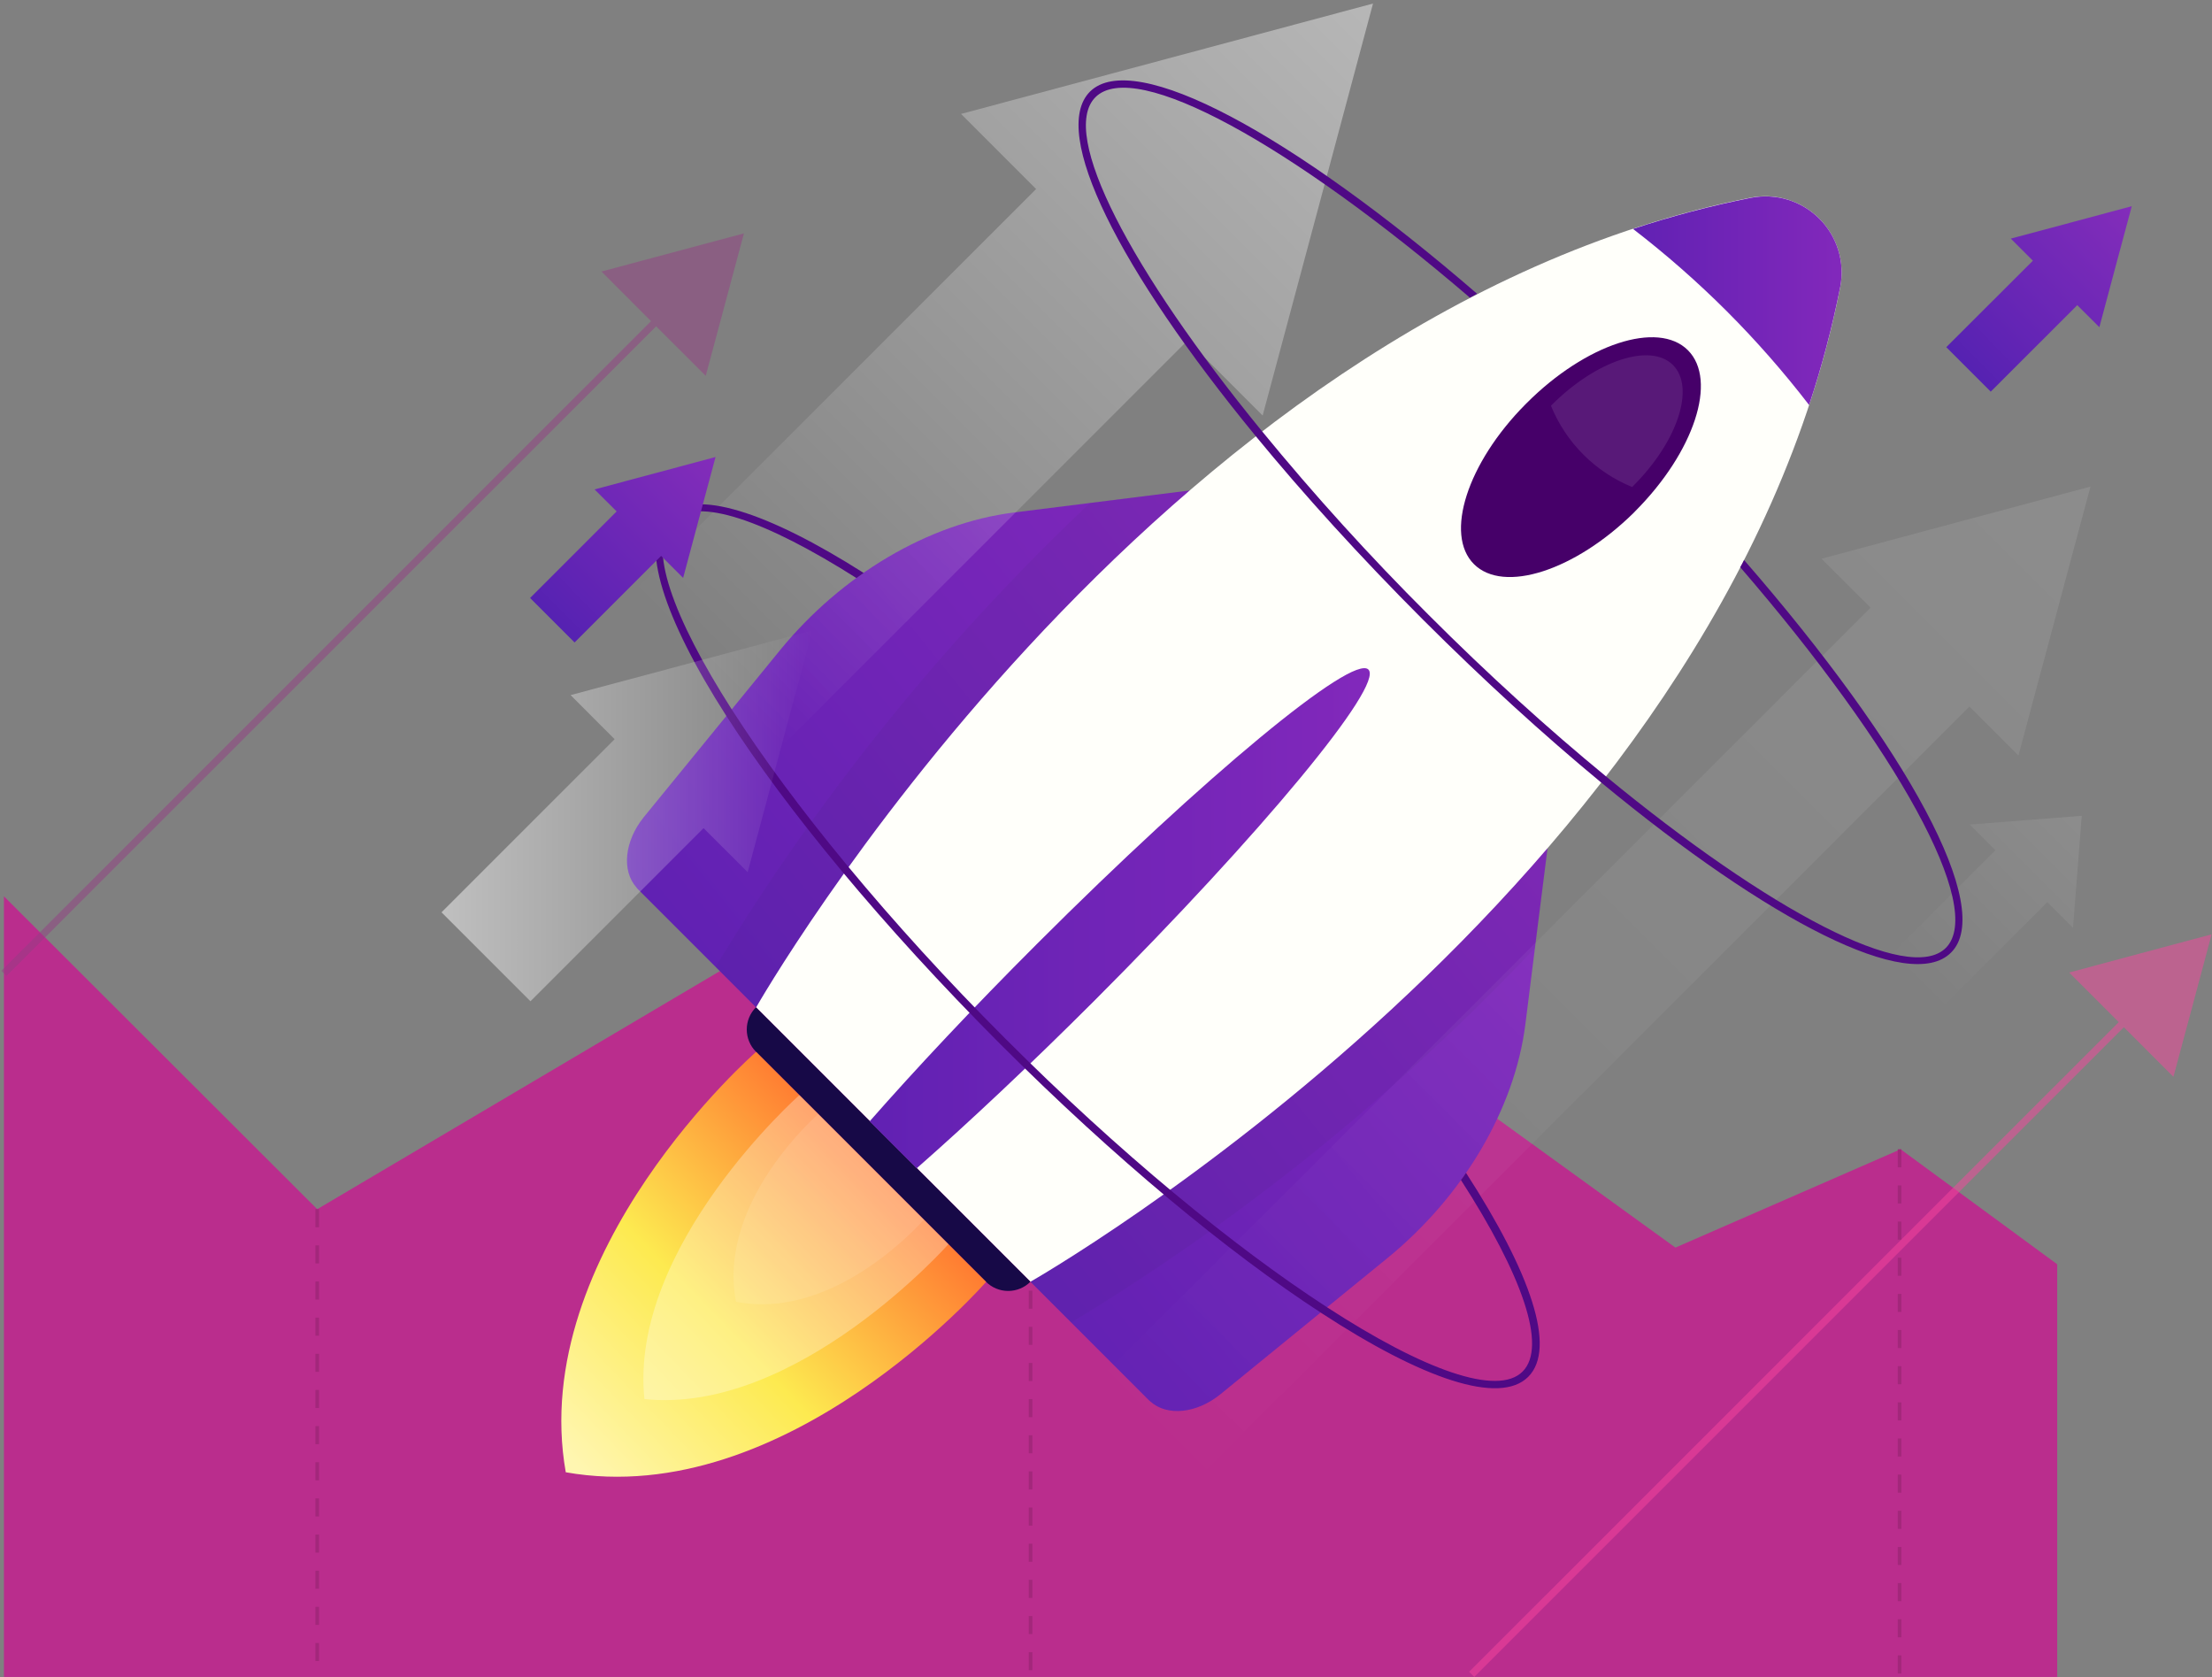 <svg width="612" height="464" viewBox="0 0 612 464" fill="none" xmlns="http://www.w3.org/2000/svg">
<rect x="0" y="0" width="612" height="464" fill="#808080" stroke="none"/>
<path d="M1.086 247.936L87.765 334.489L286.468 217.021L463.541 345.114L525.854 317.914L569.173 349.727V463.88H1.086V247.936Z" fill="#BA2D8D"/>
<path d="M87.766 334.489V463.88" stroke="#A3277B" stroke-miterlimit="10" stroke-dasharray="5 5"/>
<path d="M525.555 317.914V463.88" stroke="#A3277B" stroke-miterlimit="10" stroke-dasharray="5 5"/>
<path d="M285.129 217.021V463.88" stroke="#A3277B" stroke-miterlimit="10" stroke-dasharray="5 5"/>
<path d="M209.195 278.671L176.481 245.959C176.325 245.819 176.191 245.658 176.081 245.48C171.947 240.847 172.786 232.679 178.078 226.089L215.666 180.036C232.802 158.987 256.968 144.728 280.495 141.772L301.546 139.136L346.783 133.464L335.658 145.207L209.195 278.671Z" fill="url(#paint0_linear_299_41)"/>
<path opacity="0.05" d="M209.197 278.671L197.973 267.448C226.582 220.223 261.42 177.064 301.548 139.136L346.785 133.464L335.661 145.207L209.197 278.671Z" fill="#21292E"/>
<path d="M285.129 354.6L317.863 387.332C318.002 387.48 318.156 387.614 318.323 387.731C322.956 391.845 331.145 391.006 337.715 385.634L383.771 348.089C404.822 330.954 419.082 306.79 422.038 283.284L424.674 262.255L430.386 217.021L418.643 228.165L285.129 354.6Z" fill="url(#paint1_linear_299_41)"/>
<path opacity="0.05" d="M285.129 354.6L296.373 365.843C343.595 337.227 386.749 302.385 424.674 262.255L430.386 217.021L418.643 228.165L285.129 354.6Z" fill="#21292E"/>
<path d="M484.271 54.7C318.063 87.531 209.195 278.671 209.195 278.671L247.142 316.616L285.089 354.56C285.089 354.56 476.362 245.74 509.117 79.543C509.799 76.135 509.63 72.611 508.623 69.283C507.616 65.956 505.803 62.929 503.345 60.471C500.887 58.013 497.859 56.2 494.532 55.194C491.205 54.187 487.68 54.017 484.271 54.7Z" fill="#FFFFFA"/>
<path d="M452.378 141.452L451.958 141.892C435.701 157.868 416.008 164.239 407.8 156.051C399.591 147.863 405.962 128.092 421.98 111.916L422.419 111.476C438.757 95.14 458.709 88.59 466.997 96.878C475.286 105.166 468.735 125.076 452.378 141.452Z" fill="#460069"/>
<path opacity="0.1" d="M451.898 134.383L451.578 134.723C446.522 132.663 441.93 129.612 438.071 125.75C434.212 121.888 431.165 117.293 429.109 112.236L429.429 111.916C441.692 99.674 456.651 94.761 462.862 100.972C469.074 107.183 464.161 122.141 451.898 134.383Z" fill="white"/>
<path d="M477.74 86.074C485.885 94.23 493.497 102.902 500.528 112.036C504.066 101.353 506.941 90.461 509.136 79.424C509.8 76.037 509.621 72.539 508.614 69.237C507.607 65.936 505.804 62.933 503.364 60.492C500.923 58.052 497.92 56.249 494.618 55.242C491.317 54.236 487.818 54.056 484.431 54.72C473.393 56.916 462.501 59.79 451.816 63.327C460.936 70.346 469.595 77.944 477.74 86.074V86.074Z" fill="url(#paint2_linear_299_41)"/>
<path d="M209.194 278.672L285.088 354.56C283.455 356.19 281.243 357.105 278.936 357.105C276.63 357.105 274.418 356.19 272.785 354.56L209.154 290.934C207.524 289.301 206.609 287.089 206.609 284.783C206.609 282.476 207.524 280.264 209.154 278.632L209.194 278.672Z" fill="#170947"/>
<path d="M253.615 323.186C268.035 310.525 284.971 294.608 302.707 276.894C348.982 230.602 382.995 189.562 378.601 185.209C374.207 180.855 333.184 214.845 286.909 261.097C269.173 278.811 253.276 295.767 240.613 310.185L253.615 323.186Z" fill="url(#paint3_linear_299_41)"/>
<path d="M272.829 354.6L241.013 322.787L209.197 290.974C209.197 290.974 145.766 346.253 156.531 407.263C217.546 418.067 272.829 354.6 272.829 354.6Z" fill="url(#paint4_linear_299_41)"/>
<path opacity="0.3" d="M262.401 344.175L241.77 323.545L221.159 302.936C221.159 302.936 173.885 344.874 178.299 387.012C220.44 391.426 262.401 344.175 262.401 344.175Z" fill="#FFFFFA"/>
<path opacity="0.1" d="M255.611 337.385L240.991 322.786L226.392 308.168C226.392 308.168 198.251 332.532 203.644 360.092C231.265 365.524 255.611 337.385 255.611 337.385Z" fill="#FFFFFA"/>
<g opacity="0.5">
<path d="M407.18 463.161L590.284 280.069" stroke="#F8469E" stroke-width="2" stroke-miterlimit="10"/>
<path d="M586.908 283.444L572.488 269.025L592.181 263.733L611.893 258.461L606.621 278.172L601.328 297.863L586.908 283.444Z" fill="#F8469E"/>
</g>
<g opacity="0.5">
<path d="M1.086 269.265L184.21 86.174" stroke="#943D84" stroke-width="2" stroke-miterlimit="10"/>
<path d="M180.834 89.549L166.414 75.11L186.107 69.838L205.819 64.565L200.546 84.257L195.254 103.968L180.834 89.549Z" fill="#943D84"/>
</g>
<path opacity="0.5" d="M349.342 114.951L364.621 57.955L379.879 0.979L322.879 16.256L265.898 31.514L286.669 52.283L164.859 174.065L206.781 215.963L328.571 94.182L349.342 114.951Z" fill="url(#paint5_linear_299_41)"/>
<path opacity="0.1" d="M558.448 209.013L568.415 171.808L578.381 134.603L541.173 144.568L503.964 154.553L517.526 168.093L301.367 384.237L328.729 411.596L544.887 195.453L558.448 209.013Z" fill="url(#paint6_linear_299_41)"/>
<path opacity="0.1" d="M573.549 256.664L575.965 225.669L544.949 228.085L552.059 235.195L520.383 266.869L534.743 281.247L566.439 249.554L573.549 256.664Z" fill="url(#paint7_linear_299_41)"/>
<path d="M580.837 90.507L585.311 73.772L589.805 57.036L573.068 61.529L556.332 66.003L562.443 72.114L538.477 96.039L550.779 108.341L574.726 84.416L580.837 90.507Z" fill="url(#paint8_linear_299_41)"/>
<path d="M482.534 154.913C482.194 155.612 481.855 156.311 481.475 156.91C524.595 206.837 549.381 251.112 538.376 262.195C528.15 272.42 489.544 251.97 444.307 214.745C428.449 201.724 411.773 186.626 395.216 170.051C379.021 153.913 363.649 136.97 349.16 119.285C312.791 74.79 292.959 37.006 303.064 26.9C314.009 15.937 357.429 40.121 406.68 82.339L408.677 81.261C357.389 36.966 313.69 13.36 301.567 25.343C290.382 36.526 309.555 74.511 347.343 120.543C360.664 136.759 376.302 153.994 393.698 171.409C410.514 188.204 427.171 203.362 442.909 216.383C489.684 255.026 528.45 274.837 539.774 263.533C552.097 251.451 527.771 206.916 482.534 154.913Z" fill="#4F0985"/>
<path d="M405.602 324.424C405.171 325.114 404.705 325.78 404.204 326.421C421.061 352.583 428.171 372.474 421.26 379.403C414.35 386.333 393.859 378.984 367.176 361.63C341.212 344.794 309.476 318.653 278.1 287.259C245.925 255.106 219.262 222.494 202.486 196.292C186.009 170.51 179.098 150.958 185.949 144.108C192.799 137.259 211.773 143.949 236.958 159.905L238.955 158.487C212.272 141.552 192.14 135.022 184.511 142.651C176.881 150.279 183.572 170.929 200.988 198.089C217.665 224.051 244.008 256.004 276.642 288.716C308.478 320.53 339.714 346.372 365.458 363.127C393.559 381.48 414.909 388.77 422.818 380.861C430.727 372.953 423.477 352.064 405.602 324.424Z" fill="#4F0985"/>
<path opacity="0.5" d="M206.858 241.266L215.806 207.815L224.773 174.364L191.32 183.331L157.866 192.278L170.049 204.48L122.156 252.37L146.762 276.974L194.655 229.084L206.858 241.266Z" fill="url(#paint9_linear_299_41)"/>
<path d="M189.005 159.866L193.479 143.15L197.972 126.415L181.236 130.908L164.499 135.381L170.611 141.472L146.664 165.417L158.967 177.719L182.913 153.774L189.005 159.866Z" fill="url(#paint10_linear_299_41)"/>
<defs>
<linearGradient id="paint0_linear_299_41" x1="183.171" y1="251.411" x2="342.899" y2="122.409" gradientUnits="userSpaceOnUse">
<stop stop-color="#6121B3"/>
<stop offset="1" stop-color="#8228BB"/>
</linearGradient>
<linearGradient id="paint1_linear_299_41" x1="286.886" y1="379.803" x2="446.615" y2="250.781" gradientUnits="userSpaceOnUse">
<stop stop-color="#6121B3"/>
<stop offset="1" stop-color="#8228BB"/>
</linearGradient>
<linearGradient id="paint2_linear_299_41" x1="451.816" y1="83.138" x2="509.536" y2="83.138" gradientUnits="userSpaceOnUse">
<stop stop-color="#6121B3"/>
<stop offset="1" stop-color="#8228BB"/>
</linearGradient>
<linearGradient id="paint3_linear_299_41" x1="240.693" y1="253.948" x2="379.06" y2="253.948" gradientUnits="userSpaceOnUse">
<stop stop-color="#6121B3"/>
<stop offset="1" stop-color="#8228BB"/>
</linearGradient>
<linearGradient id="paint4_linear_299_41" x1="157.37" y1="403.569" x2="241.327" y2="322.681" gradientUnits="userSpaceOnUse">
<stop stop-color="#FFF6B1"/>
<stop offset="0.48" stop-color="#FDEA50"/>
<stop offset="1" stop-color="#FF7D32"/>
</linearGradient>
<linearGradient id="paint5_linear_299_41" x1="409.116" y1="-28.305" x2="195.233" y2="185.593" gradientUnits="userSpaceOnUse">
<stop stop-color="white"/>
<stop offset="1" stop-color="white" stop-opacity="0"/>
</linearGradient>
<linearGradient id="paint6_linear_299_41" x1="315.056" y1="397.927" x2="578.364" y2="134.6" gradientUnits="userSpaceOnUse">
<stop stop-color="white" stop-opacity="0"/>
<stop offset="1" stop-color="white"/>
</linearGradient>
<linearGradient id="paint7_linear_299_41" x1="528.159" y1="273.466" x2="576.703" y2="224.919" gradientUnits="userSpaceOnUse">
<stop stop-color="white" stop-opacity="0"/>
<stop offset="1" stop-color="white"/>
</linearGradient>
<linearGradient id="paint8_linear_299_41" x1="544.968" y1="101.591" x2="590.541" y2="56.554" gradientUnits="userSpaceOnUse">
<stop stop-color="#5622B2"/>
<stop offset="0.19" stop-color="#6024B4"/>
<stop offset="1" stop-color="#842DBA"/>
</linearGradient>
<linearGradient id="paint9_linear_299_41" x1="122.156" y1="225.669" x2="224.773" y2="225.669" gradientUnits="userSpaceOnUse">
<stop stop-color="white"/>
<stop offset="1" stop-color="white" stop-opacity="0"/>
</linearGradient>
<linearGradient id="paint10_linear_299_41" x1="153.135" y1="170.969" x2="198.708" y2="125.912" gradientUnits="userSpaceOnUse">
<stop stop-color="#5622B2"/>
<stop offset="0.19" stop-color="#6024B4"/>
<stop offset="1" stop-color="#842DBA"/>
</linearGradient>
</defs>
</svg>
